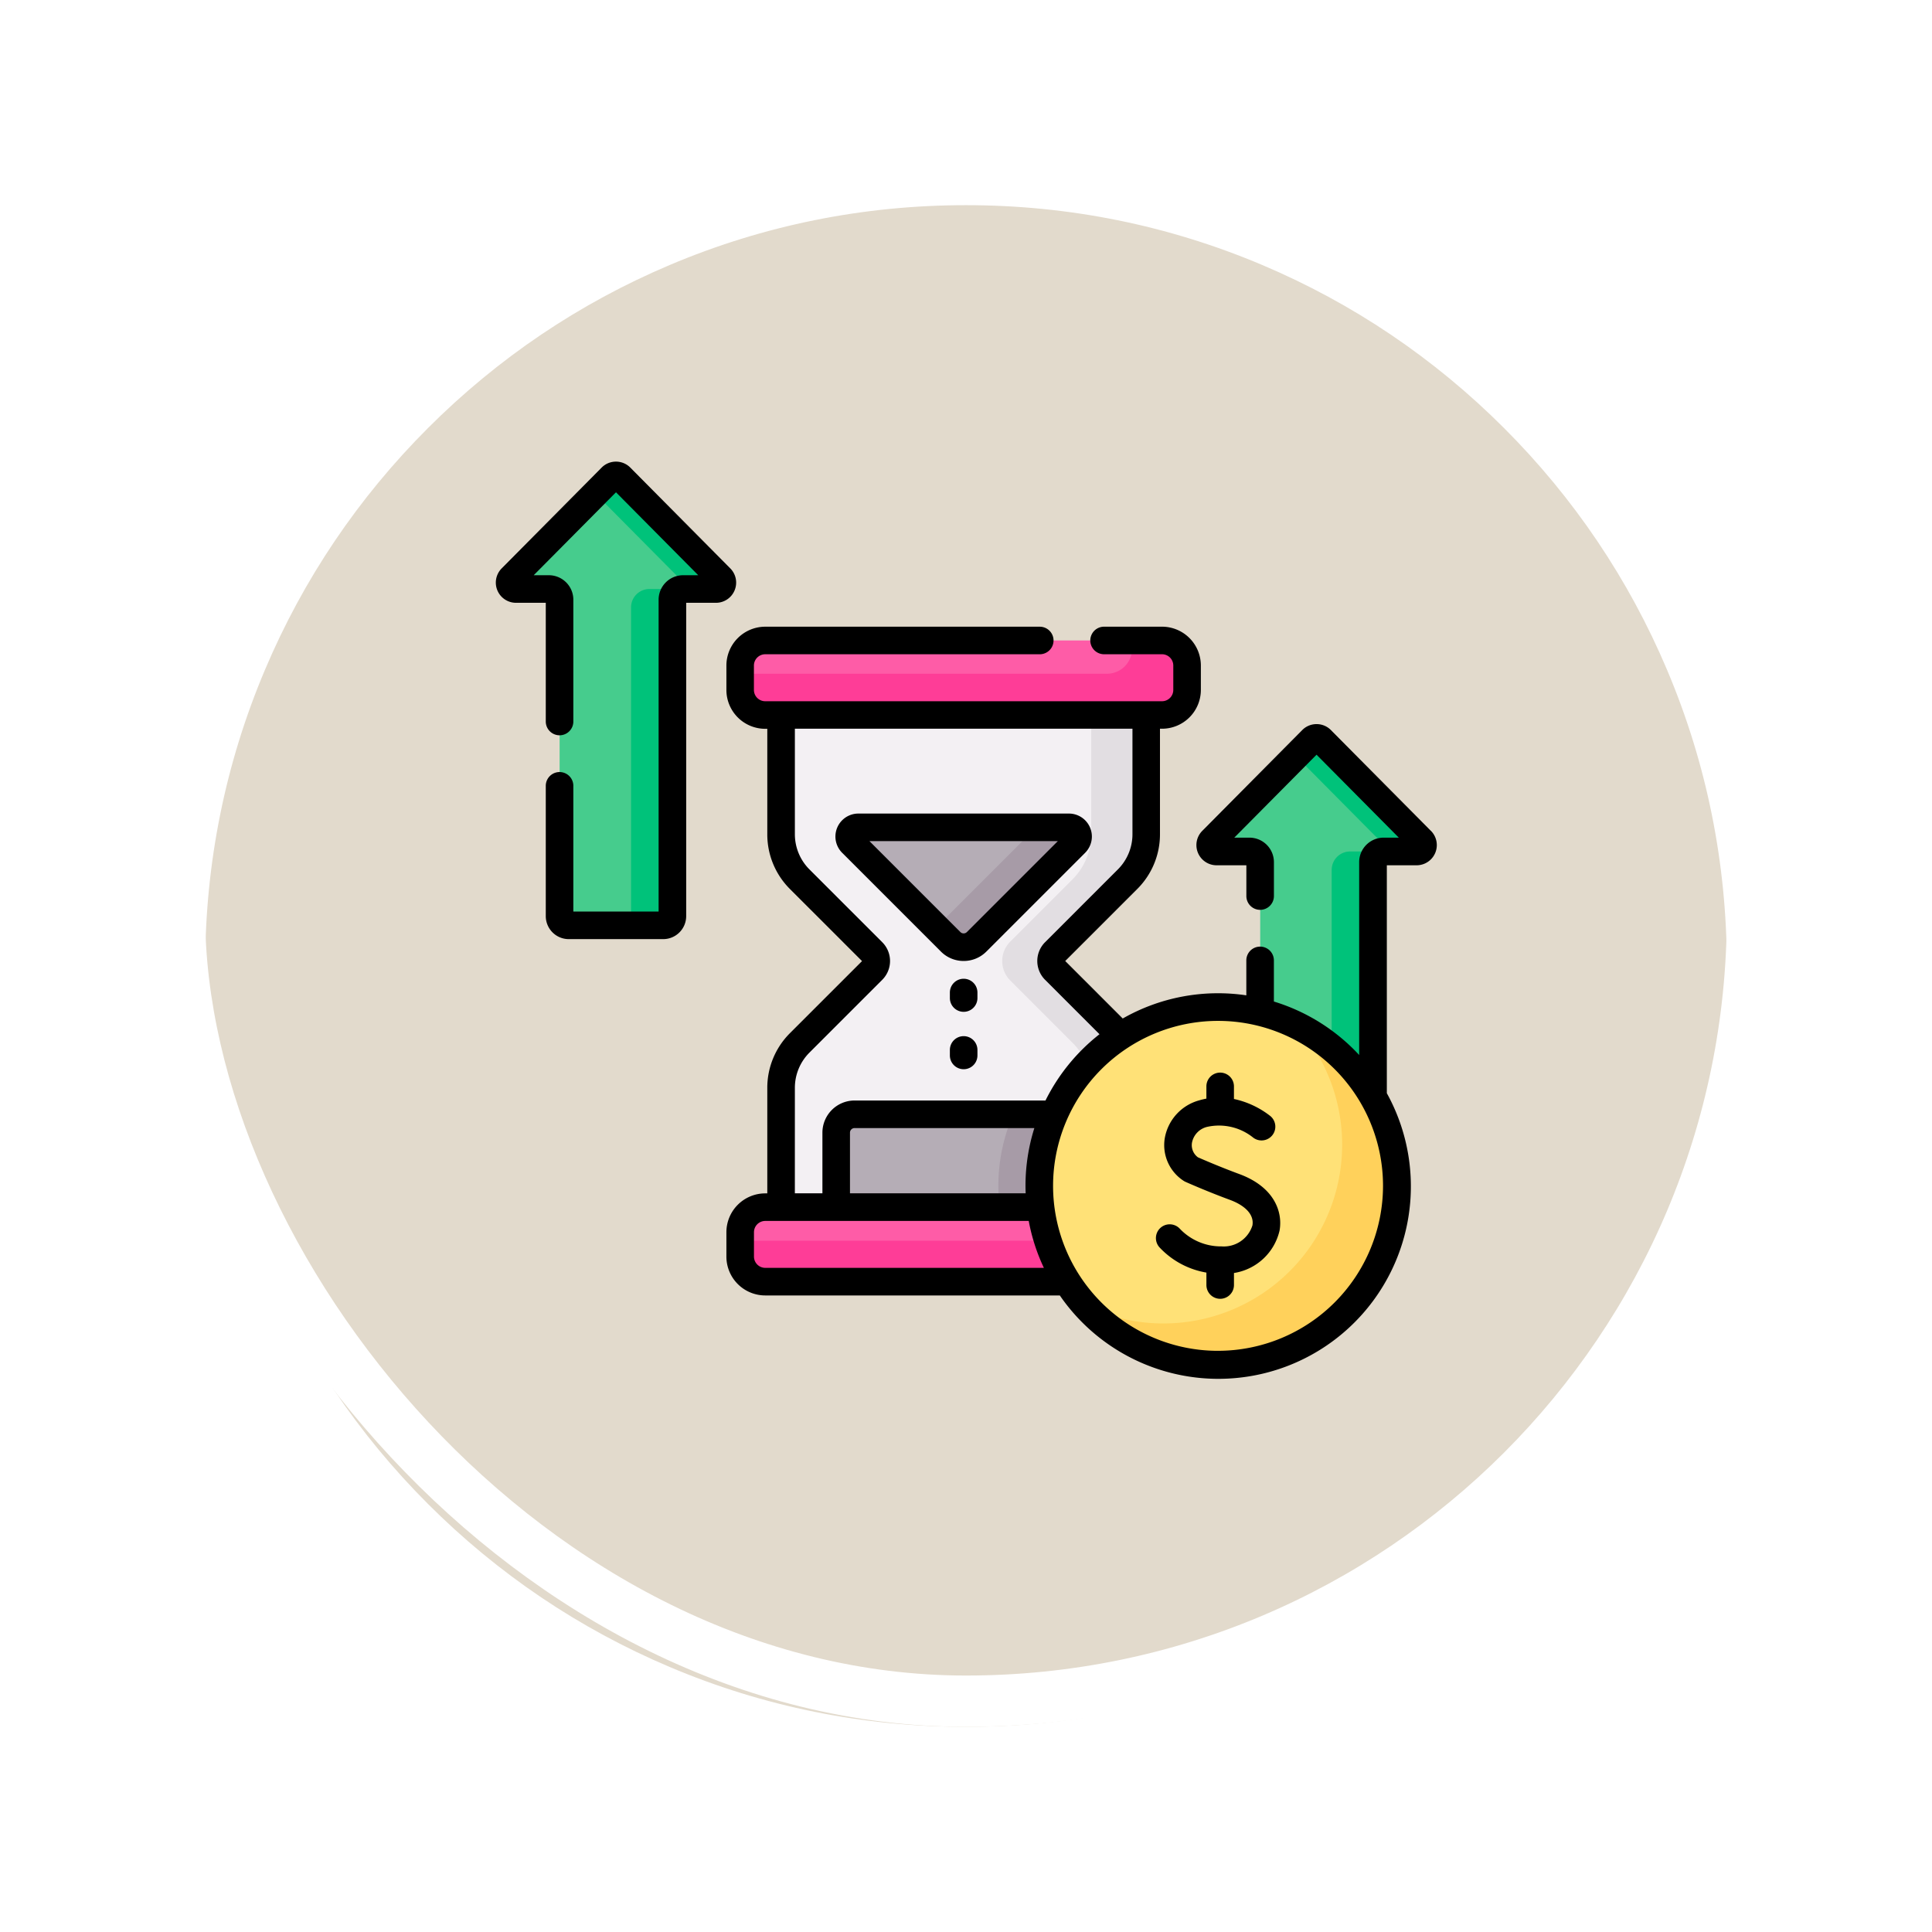 <svg xmlns="http://www.w3.org/2000/svg" xmlns:xlink="http://www.w3.org/1999/xlink" width="113" height="113" viewBox="0 0 113 113">
  <defs>
    <filter id="Trazado_896985" x="0" y="0" width="113" height="113" filterUnits="userSpaceOnUse">
      <feOffset dy="3" input="SourceAlpha"/>
      <feGaussianBlur stdDeviation="3" result="blur"/>
      <feFlood flood-opacity="0.161"/>
      <feComposite operator="in" in2="blur"/>
      <feComposite in="SourceGraphic"/>
    </filter>
  </defs>
  <g id="Grupo_1114359" data-name="Grupo 1114359" transform="translate(-247.051 -3295)">
    <g id="Grupo_1098742" data-name="Grupo 1098742" transform="translate(256.051 3301)" style="isolation: isolate">
      <g transform="matrix(1, 0, 0, 1, -9, -6)" filter="url(#Trazado_896985)">
        <g id="Trazado_896985-2" data-name="Trazado 896985" transform="translate(9 6)" fill="#e2dacc">
          <path d="M 47.5 93.5 C 41.289 93.5 35.265 92.284 29.595 89.886 C 24.118 87.569 19.198 84.252 14.973 80.027 C 10.748 75.802 7.431 70.882 5.114 65.405 C 2.716 59.735 1.5 53.711 1.5 47.5 C 1.5 41.289 2.716 35.265 5.114 29.595 C 7.431 24.118 10.748 19.198 14.973 14.973 C 19.198 10.748 24.118 7.431 29.595 5.114 C 35.265 2.716 41.289 1.5 47.5 1.5 C 53.711 1.5 59.735 2.716 65.405 5.114 C 70.882 7.431 75.802 10.748 80.027 14.973 C 84.252 19.198 87.569 24.118 89.886 29.595 C 92.284 35.265 93.5 41.289 93.5 47.5 C 93.5 53.711 92.284 59.735 89.886 65.405 C 87.569 70.882 84.252 75.802 80.027 80.027 C 75.802 84.252 70.882 87.569 65.405 89.886 C 59.735 92.284 53.711 93.5 47.5 93.5 Z" stroke="none"/>
          <path d="M 47.5 3 C 41.491 3 35.664 4.176 30.179 6.496 C 24.881 8.737 20.121 11.946 16.034 16.034 C 11.946 20.121 8.737 24.881 6.496 30.179 C 4.176 35.664 3 41.491 3 47.5 C 3 53.509 4.176 59.336 6.496 64.821 C 8.737 70.119 11.946 74.879 16.034 78.966 C 20.121 83.054 24.881 86.263 30.179 88.504 C 35.664 90.824 41.491 92 47.5 92 C 53.509 92 59.336 90.824 64.82 88.504 C 70.119 86.263 74.878 83.054 78.966 78.966 C 83.054 74.879 86.263 70.119 88.504 64.821 C 90.824 59.336 92 53.509 92 47.5 C 92 41.491 90.824 35.664 88.504 30.179 C 86.263 24.881 83.054 20.121 78.966 16.034 C 74.878 11.946 70.119 8.737 64.82 6.496 C 59.336 4.176 53.509 3 47.5 3 M 47.5 0 C 73.733 0 95 21.266 95 47.5 L 95 47.5 C 95 73.734 73.733 95 47.5 95 C 21.266 95 0 73.734 0 47.5 L 0 47.5 C 0 21.266 21.266 0 47.5 0 Z" stroke="none" fill="#fff"/>
        </g>
      </g>
      <g id="Rectángulo_400907" data-name="Rectángulo 400907" transform="translate(0 0)" fill="none" stroke="#fff" stroke-width="3">
        <rect width="95" height="95" rx="47.5" stroke="none"/>
        <rect x="1.5" y="1.5" width="92" height="92" rx="46" fill="none"/>
      </g>
    </g>
    <g id="Grupo_1114358" data-name="Grupo 1114358" transform="translate(276.051 3315.41)">
      <g id="Grupo_1114356" data-name="Grupo 1114356" transform="translate(0.806 7.396)">
        <g id="Grupo_1114355" data-name="Grupo 1114355">
          <g id="Grupo_1114351" data-name="Grupo 1114351" transform="translate(13.487 9.654)">
            <g id="Grupo_1114349" data-name="Grupo 1114349" transform="translate(2.391 4.249)">
              <path id="Trazado_907291" data-name="Trazado 907291" d="M170.431,171.081a10.348,10.348,0,0,1,4.732-8.688l-3.931-3.931a.747.747,0,0,1,0-1.056l4.252-4.252a3.735,3.735,0,0,0,1.094-2.641v-7.079H155.221v7.079a3.735,3.735,0,0,0,1.094,2.641l4.252,4.252a.747.747,0,0,1,0,1.056l-4.252,4.252a3.735,3.735,0,0,0-1.094,2.641v7.079h15.3A10.412,10.412,0,0,1,170.431,171.081Z" transform="translate(-155.221 -143.433)" fill="#f3f0f3"/>
              <path id="Trazado_907292" data-name="Trazado 907292" d="M280.552,164.1a10.43,10.43,0,0,1,2.017-1.708l-3.931-3.931a.747.747,0,0,1,0-1.056l4.252-4.252a3.735,3.735,0,0,0,1.094-2.641v-7.079h-3.216v7.079a3.735,3.735,0,0,1-1.094,2.641l-3.64,3.64a1.612,1.612,0,0,0,0,2.28l3.64,3.64A3.736,3.736,0,0,1,280.552,164.1Z" transform="translate(-262.627 -143.432)" fill="#e2dee2"/>
              <path id="Trazado_907293" data-name="Trazado 907293" d="M197.208,365.907a10.289,10.289,0,0,1,.884-4.184H186.3a1.075,1.075,0,0,0-1.075,1.075v4.462H197.3A10.393,10.393,0,0,1,197.208,365.907Z" transform="translate(-181.997 -338.259)" fill="#b5adb6"/>
              <path id="Trazado_907294" data-name="Trazado 907294" d="M275.964,365.907a10.289,10.289,0,0,1,.884-4.184h-2.513a10.419,10.419,0,0,0-.871,4.184,10.527,10.527,0,0,0,.089,1.353h2.5A10.393,10.393,0,0,1,275.964,365.907Z" transform="translate(-260.754 -338.259)" fill="#a79ba7"/>
              <path id="Trazado_907295" data-name="Trazado 907295" d="M192.441,206.512l5.777,5.777a1.075,1.075,0,0,0,1.52,0l5.777-5.777a.537.537,0,0,0-.38-.917H192.821A.537.537,0,0,0,192.441,206.512Z" transform="translate(-188.299 -198.913)" fill="#b5adb6"/>
              <path id="Trazado_907296" data-name="Trazado 907296" d="M247.391,205.6h-1.914l-5.848,5.848.846.846a1.075,1.075,0,0,0,1.52,0l5.777-5.777A.537.537,0,0,0,247.391,205.6Z" transform="translate(-230.556 -198.913)" fill="#a79ba7"/>
            </g>
            <g id="Grupo_1114350" data-name="Grupo 1114350">
              <path id="Trazado_907297" data-name="Trazado 907297" d="M157.648,108.256h-23.21a1.466,1.466,0,0,1-1.466-1.466v-1.426a1.466,1.466,0,0,1,1.466-1.466h23.21a1.466,1.466,0,0,1,1.466,1.466v1.426A1.466,1.466,0,0,1,157.648,108.256Z" transform="translate(-132.973 -103.899)" fill="#fe5ca7"/>
              <path id="Trazado_907298" data-name="Trazado 907298" d="M157.648,103.9h-1.756v.48a1.466,1.466,0,0,1-1.466,1.466H132.973v.946a1.466,1.466,0,0,0,1.466,1.466h23.21a1.465,1.465,0,0,0,1.466-1.466v-1.426A1.466,1.466,0,0,0,157.648,103.9Z" transform="translate(-132.973 -103.9)" fill="#fe3d97"/>
              <path id="Trazado_907299" data-name="Trazado 907299" d="M150.65,412.229H134.439a1.466,1.466,0,0,0-1.466,1.466v1.426a1.465,1.465,0,0,0,1.466,1.466h17.788a10.282,10.282,0,0,1-1.576-4.357Z" transform="translate(-132.973 -379.086)" fill="#fe5ca7"/>
              <path id="Trazado_907300" data-name="Trazado 907300" d="M151.086,430.532H132.973v.924a1.465,1.465,0,0,0,1.466,1.466h17.788A10.313,10.313,0,0,1,151.086,430.532Z" transform="translate(-132.973 -395.422)" fill="#fe3d97"/>
            </g>
          </g>
          <path id="Trazado_907301" data-name="Trazado 907301" d="M401.061,162.912l-5.847-5.895a.375.375,0,0,0-.532,0l-5.847,5.895a.375.375,0,0,0,.266.639h1.922a.625.625,0,0,1,.625.625v8.879a10.388,10.388,0,0,1,6.6,5.062V164.176a.625.625,0,0,1,.625-.625h1.922A.375.375,0,0,0,401.061,162.912Z" transform="translate(-347.747 -141.555)" fill="#46cc8d"/>
          <circle id="Elipse_12783" data-name="Elipse 12783" cx="10.455" cy="10.455" r="10.455" transform="translate(30.981 31.095)" fill="#ffe177"/>
          <g id="Grupo_1114352" data-name="Grupo 1114352" transform="translate(45.991 15.352)">
            <path id="Trazado_907302" data-name="Trazado 907302" d="M454.812,219.8v10.555a10.417,10.417,0,0,1,2.419,2.936V219.346a.625.625,0,0,1,.625-.625h-1.968a1.075,1.075,0,0,0-1.075,1.075Z" transform="translate(-452.721 -212.077)" fill="#00c27a"/>
            <path id="Trazado_907303" data-name="Trazado 907303" d="M442.685,162.912l-5.847-5.895a.375.375,0,0,0-.532,0l-.943.951,5.537,5.583h1.519A.375.375,0,0,0,442.685,162.912Z" transform="translate(-435.363 -156.907)" fill="#00c27a"/>
          </g>
          <path id="Trazado_907304" data-name="Trazado 907304" d="M19.835,20.1,13.988,14.2a.375.375,0,0,0-.532,0L7.609,20.1a.375.375,0,0,0,.266.639H9.8a.625.625,0,0,1,.625.625V39.868a.538.538,0,0,0,.537.537h5.525a.538.538,0,0,0,.537-.537V21.359a.625.625,0,0,1,.625-.625h1.922a.375.375,0,0,0,.266-.639Z" transform="translate(-7.5 -14.09)" fill="#46cc8d"/>
          <g id="Grupo_1114353" data-name="Grupo 1114353" transform="translate(5.013)">
            <path id="Trazado_907305" data-name="Trazado 907305" d="M69.123,76.979V95.038a.538.538,0,0,1-.537.537H71a.538.538,0,0,0,.537-.537V76.529a.625.625,0,0,1,.625-.625H70.2A1.075,1.075,0,0,0,69.123,76.979Z" transform="translate(-67.033 -69.26)" fill="#00c27a"/>
            <path id="Trazado_907306" data-name="Trazado 907306" d="M61.46,20.1,55.613,14.2a.375.375,0,0,0-.532,0l-.943.951,5.537,5.583h1.519A.375.375,0,0,0,61.46,20.1Z" transform="translate(-54.138 -14.09)" fill="#00c27a"/>
          </g>
          <g id="Grupo_1114354" data-name="Grupo 1114354" transform="translate(30.981 31.095)">
            <circle id="Elipse_12784" data-name="Elipse 12784" cx="10.455" cy="10.455" r="10.455" fill="#ffe177"/>
            <path id="Trazado_907307" data-name="Trazado 907307" d="M333.089,313.138a10.457,10.457,0,0,1-12.335,16.407,10.456,10.456,0,1,0,12.335-16.407Z" transform="translate(-318.063 -312.088)" fill="#ffd15b"/>
          </g>
        </g>
      </g>
      <g id="Grupo_1114357" data-name="Grupo 1114357" transform="translate(-0.001 6.59)">
        <path id="Trazado_907308" data-name="Trazado 907308" d="M247.873,287.973a.806.806,0,0,0-.806.806v.322a.806.806,0,0,0,1.612,0v-.322A.806.806,0,0,0,247.873,287.973Z" transform="translate(-220.509 -257.727)"/>
        <path id="Trazado_907309" data-name="Trazado 907309" d="M247.873,319.207a.806.806,0,0,0-.806.806v.322a.806.806,0,0,0,1.612,0v-.322A.806.806,0,0,0,247.873,319.207Z" transform="translate(-220.509 -285.604)"/>
        <path id="Trazado_907310" data-name="Trazado 907310" d="M364.044,345.013c-1.117-.412-2.153-.862-2.42-.979a.881.881,0,0,1-.349-.853,1.179,1.179,0,0,1,.892-.929,3.189,3.189,0,0,1,2.66.607.806.806,0,0,0,1.034-1.237,5.231,5.231,0,0,0-2.131-1v-.737a.806.806,0,0,0-1.612,0v.716a4.036,4.036,0,0,0-.416.1,2.786,2.786,0,0,0-2.023,2.244,2.49,2.49,0,0,0,1.11,2.465.8.8,0,0,0,.112.061c.05.022,1.242.553,2.585,1.048.949.35,1.432.9,1.324,1.5a1.754,1.754,0,0,1-1.8,1.225,3.321,3.321,0,0,1-2.44-1.027.806.806,0,1,0-1.195,1.083,4.869,4.869,0,0,0,2.744,1.476v.727a.806.806,0,1,0,1.612,0V350.8a3.252,3.252,0,0,0,2.667-2.484C366.593,347.209,366.079,345.764,364.044,345.013Z" transform="translate(-320.557 -303.344)"/>
        <path id="Trazado_907311" data-name="Trazado 907311" d="M166.677,108.341l-5.847-5.894a1.173,1.173,0,0,0-.839-.35h0a1.173,1.173,0,0,0-.839.349l-5.847,5.895a1.181,1.181,0,0,0,.838,2.013h1.741v1.8a.806.806,0,1,0,1.612,0v-1.985a1.433,1.433,0,0,0-1.431-1.431h-.887l4.811-4.851,4.811,4.851h-.887a1.432,1.432,0,0,0-1.431,1.431v11.282a11.282,11.282,0,0,0-4.988-3.128v-2.406a.806.806,0,0,0-1.612,0v2.044a11.255,11.255,0,0,0-7.229,1.355l-3.363-3.363,4.211-4.21a4.512,4.512,0,0,0,1.33-3.211v-6.165h.12a2.274,2.274,0,0,0,2.272-2.272V98.671a2.274,2.274,0,0,0-2.272-2.272h-3.389a.806.806,0,0,0,0,1.612h3.389a.66.66,0,0,1,.659.659V100.1a.66.66,0,0,1-.659.659h-23.21a.66.66,0,0,1-.659-.659V98.671a.66.66,0,0,1,.659-.659H143.8a.806.806,0,1,0,0-1.612H127.744a2.274,2.274,0,0,0-2.272,2.272V100.1a2.274,2.274,0,0,0,2.272,2.272h.12v6.165a4.512,4.512,0,0,0,1.33,3.211l4.211,4.21-4.211,4.21a4.512,4.512,0,0,0-1.33,3.211v6.165h-.12a2.274,2.274,0,0,0-2.272,2.272v1.426a2.274,2.274,0,0,0,2.272,2.272h17.229A11.258,11.258,0,0,0,164.1,123.685V110.354h1.741a1.181,1.181,0,0,0,.839-2.013Zm-37.2,15.035a2.91,2.91,0,0,1,.858-2.071l4.252-4.252a1.555,1.555,0,0,0,0-2.2l-4.252-4.252a2.909,2.909,0,0,1-.858-2.071v-6.165h19.745v6.165a2.909,2.909,0,0,1-.858,2.071l-4.252,4.252a1.554,1.554,0,0,0,0,2.2l3.182,3.182a11.334,11.334,0,0,0-3.159,3.877H132.969a1.883,1.883,0,0,0-1.881,1.881v3.548h-1.612Zm13.5,6.165H132.7v-3.548a.269.269,0,0,1,.269-.269h10.515a11.222,11.222,0,0,0-.518,3.377C142.966,129.25,142.97,129.4,142.976,129.542ZM127.744,133.9a.66.66,0,0,1-.659-.659v-1.426a.66.66,0,0,1,.659-.659h15.411a11.169,11.169,0,0,0,.886,2.744h-16.3Zm26.484,4.853a9.649,9.649,0,1,1,9.649-9.649A9.66,9.66,0,0,1,154.228,138.752Z" transform="translate(-111.985 -86.745)"/>
        <path id="Trazado_907312" data-name="Trazado 907312" d="M13.965,14.12a1.178,1.178,0,0,0-.252-1.286L7.866,6.939a1.173,1.173,0,0,0-.838-.349h0a1.173,1.173,0,0,0-.839.349L.343,12.834a1.181,1.181,0,0,0,.838,2.013H2.922V21.79a.806.806,0,1,0,1.612,0V14.665A1.433,1.433,0,0,0,3.1,13.234H2.216L7.028,8.383l4.811,4.851h-.887a1.433,1.433,0,0,0-1.431,1.431V32.906H4.534V25.552a.806.806,0,0,0-1.612,0v7.622a1.345,1.345,0,0,0,1.344,1.344H9.79a1.345,1.345,0,0,0,1.344-1.344V14.847h1.741A1.178,1.178,0,0,0,13.965,14.12Z" transform="translate(0.001 -6.59)"/>
        <path id="Trazado_907313" data-name="Trazado 907313" d="M192.287,206.716a1.869,1.869,0,0,0,1.33-.551l5.777-5.777a1.344,1.344,0,0,0-.95-2.294H186.131a1.344,1.344,0,0,0-.95,2.294l5.777,5.777a1.87,1.87,0,0,0,1.33.551Zm5.508-7.009-5.318,5.318a.269.269,0,0,1-.38,0l-5.318-5.318Z" transform="translate(-164.924 -177.51)"/>
      </g>
    </g>
  </g>
</svg>
